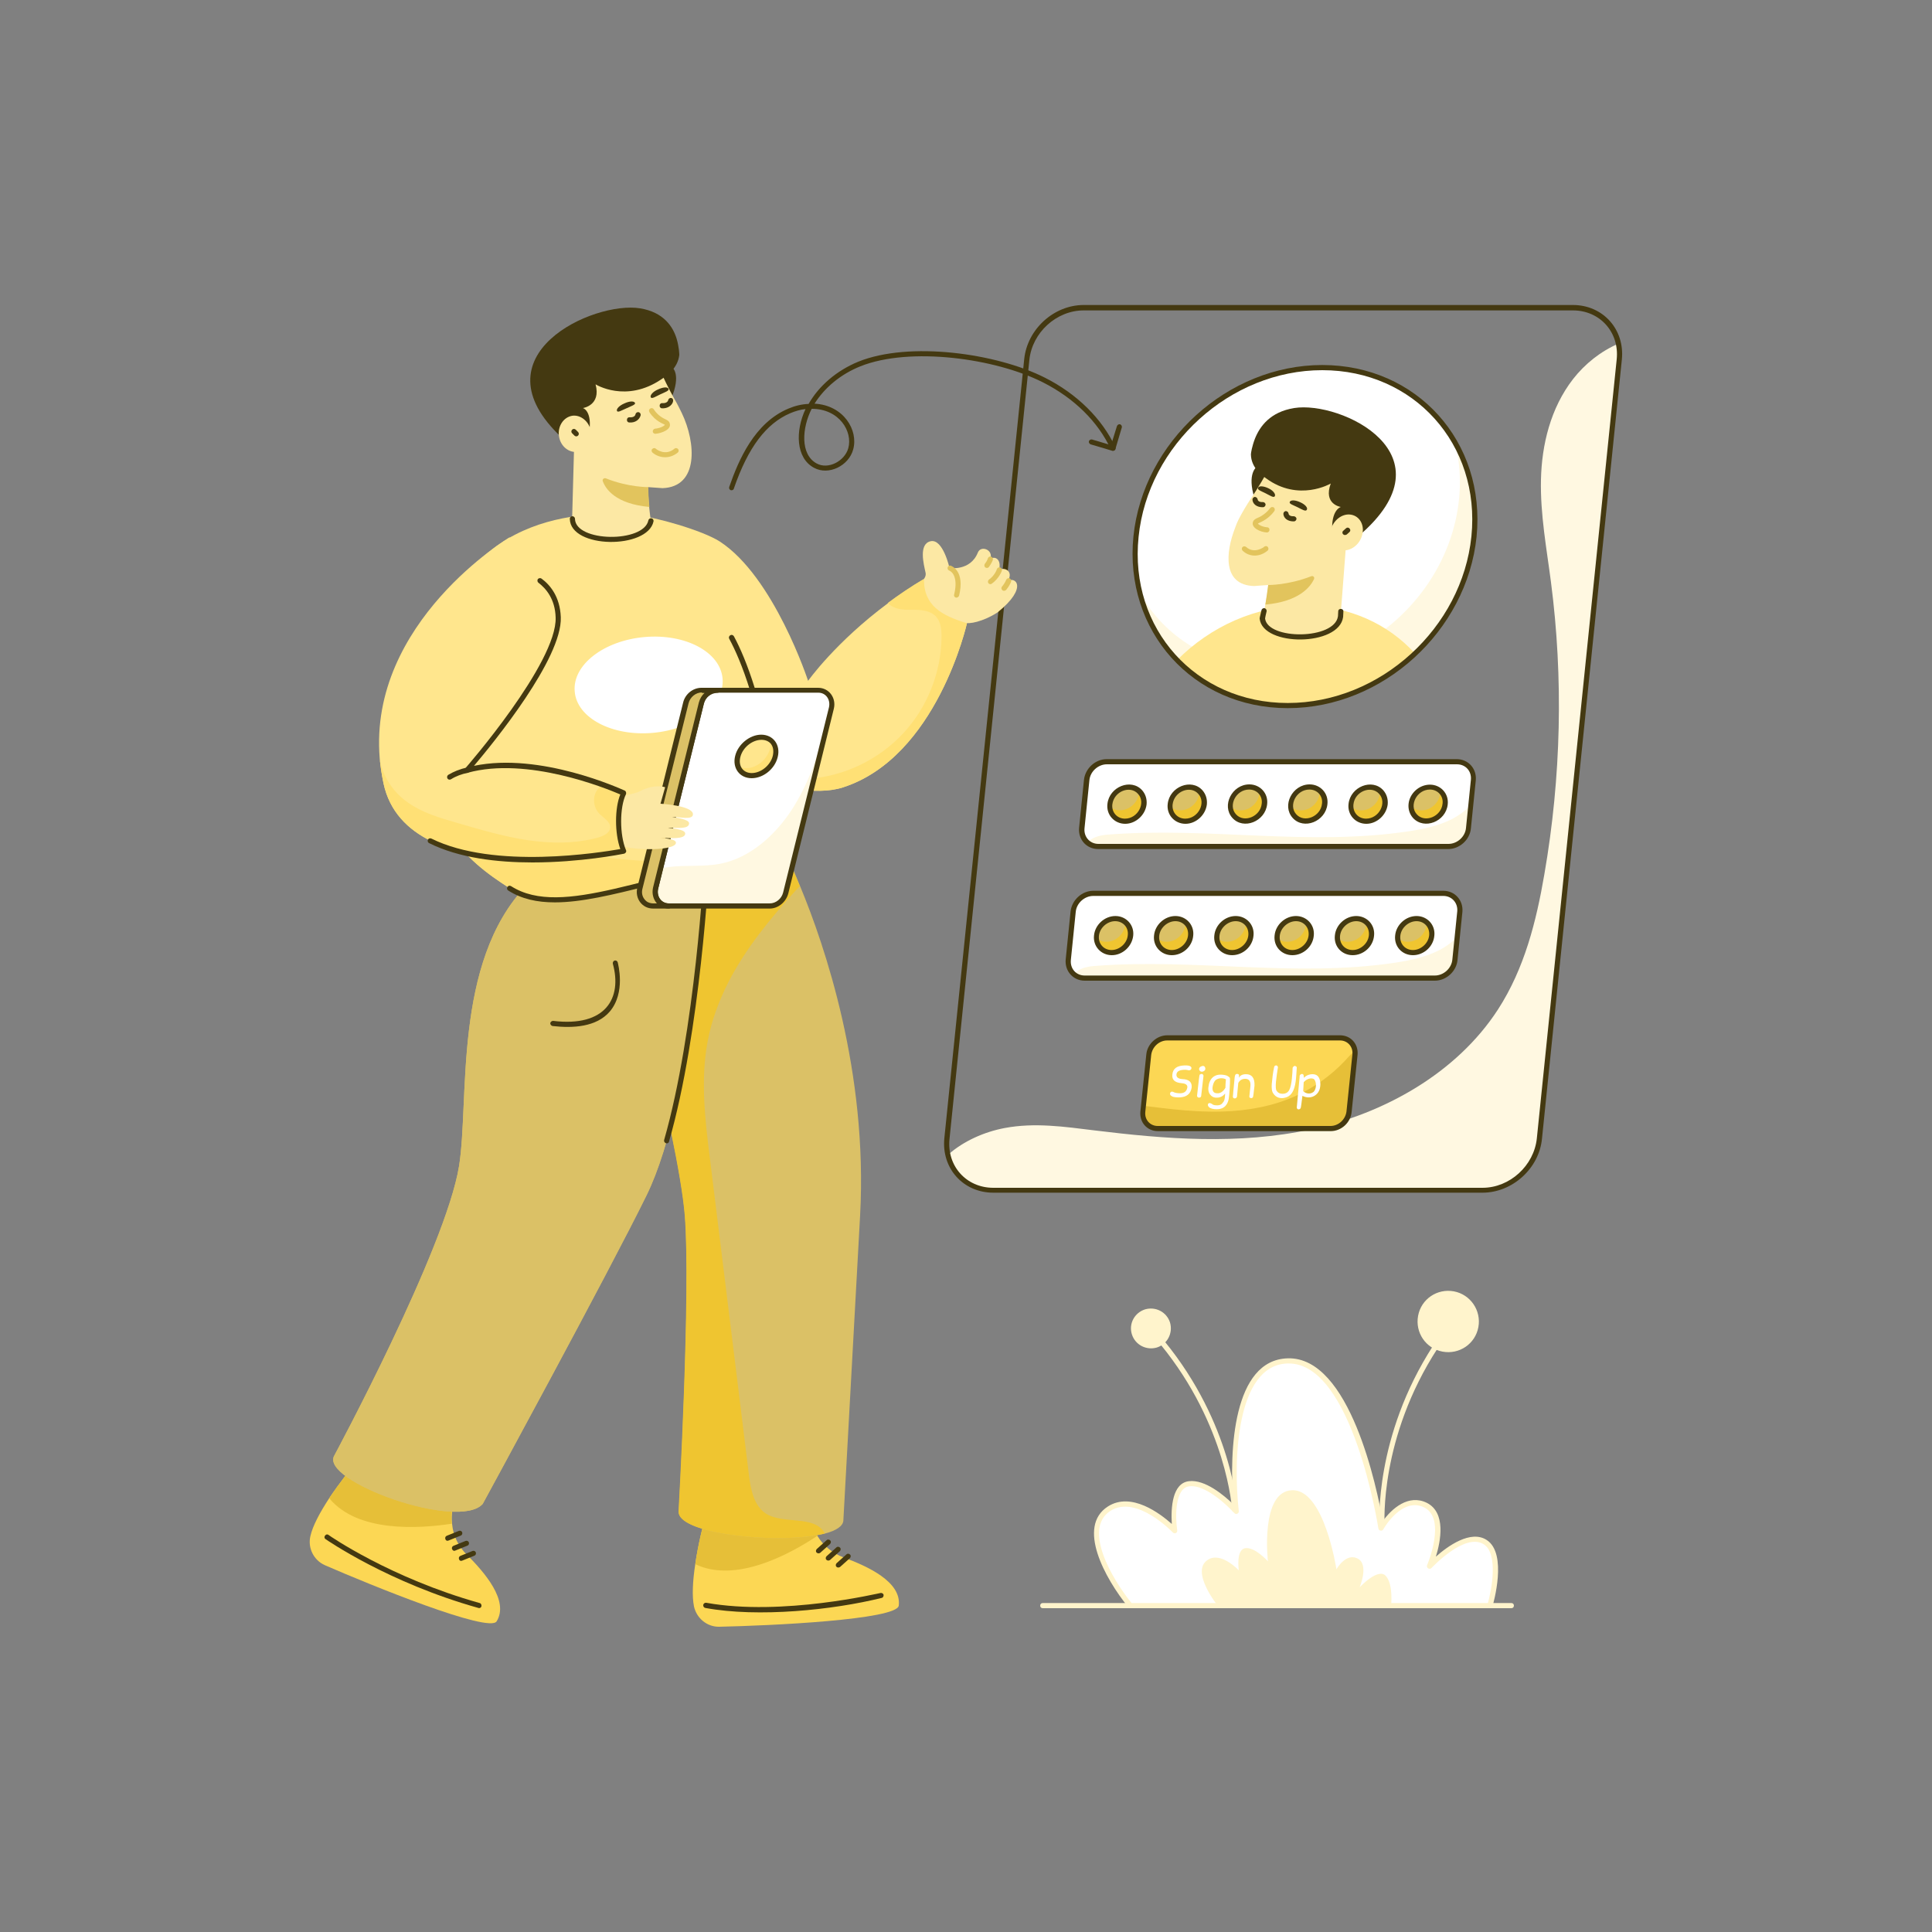 <svg xmlns="http://www.w3.org/2000/svg" xml:space="preserve" id="SignUp" x="0" y="0" enable-background="new 0 0 750 750" version="1.1" viewBox="0 0 750 750">
  <rect x="0" y="0" width="750" height="750" fill="#808080" stroke="none"/>
  <g id="Sign_Up" fill="#000000" class="color000000 svgShape">
    <path fill="#fff8e1" d="M597.7,442c-1.1,11.1-11,20.1-22.1,20.1H385.6c-8.9,0-15.8-5.8-17.6-13.8c6.1-5.4,14.1-8.9,22-10.4       c11.7-2.2,23.3-0.5,34.7,0.9c27.7,3.4,56.1,5.7,84.3-0.4c28.2-6.1,56.4-21.7,72.5-46.5c10.3-15.9,14.9-34.3,18-52.4       c6.6-38,7.4-76.4,2.6-113.4c-1.7-13.2-4.2-26.4-3.9-39.9c0.3-13.5,3.7-27.8,12.5-39.1c4.6-5.9,10.8-10.8,17.6-13.7       C629.6,139.1,630.1,121.9,597.7,442z" class="colore1e5ff svgShape"></path>
    <path fill="#fcd754" d="M523.7,431.6c-0.4,3.6-3.6,6.5-7.2,6.5h-67.1c-3.6,0-6.2-2.9-5.8-6.5l2.3-22.2c0.4-3.6,3.6-6.5,7.2-6.5       h67.1c3.1,0,5.4,2.1,5.8,5C526.2,409.2,526.1,408.1,523.7,431.6z" class="colorfc6054 svgShape"></path>
    <path fill="#e6bf38" d="M523.7,431.6c-0.4,3.6-3.6,6.5-7.2,6.5h-67.1c-3.6,0-6.2-2.9-5.8-6.5l0.2-2.3c3.6,0.2,17.1,2.6,30.8,2.2       c9.7-0.3,19.6-2,28.7-6.2c6.9-3.2,13.3-7.7,18.6-13.3c1.3-1.4,2.6-2.9,4.1-4.2C526.2,409.2,526.1,408.1,523.7,431.6z" class="colore64b38 svgShape"></path>
    <ellipse cx="506.6" cy="208.3" fill="#ffffff" rx="69" ry="62.3" transform="rotate(-43.581 506.553 208.296)" class="colorffffff svgShape"></ellipse>
    <path fill="#fff8e1" d="M549.3,253.7c-27.4,25.8-68.5,27.1-92.3,2.5c-6.8-7.1-11.8-15.9-14.4-25.8c19.7,34.7,68.8,39,100.9,8.9       c20.1-19,27-45.5,21.3-67.6C578.7,196.2,573.9,230.5,549.3,253.7z" class="colore1e5ff svgShape"></path>
    <path fill="#443911" d="M575.5,463H385.6c-11.7,0-20.2-9.5-19-21.2l31-302.4c1.2-11.6,11.5-21,23.1-21h189.9       c11.7,0,20.2,9.5,19,21.2l-1-0.1l1,0.1l-31,302.4C597.5,453.6,587.1,463,575.5,463z M420.7,120.5c-10.6,0-20,8.6-21.1,19.2       l-31,302.4c-1.1,10.5,6.5,19,17,19h189.9c10.6,0,20-8.6,21.1-19.2l31-302.4c1.1-10.5-6.5-19-17-19H420.7z" class="color112544 svgShape"></path>
    <path fill="#ffe68d" d="M549.3,253.7c-27.4,25.8-68.5,27.1-92.3,2.5c12.9-13,30.6-21.1,49.4-21.1       C523.8,235.2,539,242.3,549.3,253.7z" class="color8d95ff svgShape"></path>
    <path fill="#443911" d="M487.8,181.3c0,0-3.8,2.5-0.8,12.1l8-11.5L487.8,181.3z" class="color112544 svgShape"></path>
    <path fill="#fce8a4" d="M486.8,227.5c0.4,0,5-0.4,5.6-0.4c-0.9,7.7-2.4,12.6-2.3,13c1,9.7,29,9.6,30.3-0.8l2.5-32.6l8.5-18.1        l-35.6-12.8c0,0-4.2,8.8-10.3,17.9c-1.4,2.1-3.4,5.4-4.7,8c0,0,0,0,0,0c-0.5,1-1,2.2-1.4,3.4        C475.8,214.4,474.5,227.1,486.8,227.5z" class="colorfcbba4 svgShape"></path>
    <path fill="#443911" d="M489 240.2c0-.4.1-.8.7-3.3.1-.5.6-.9 1.2-.8.5.1.9.7.8 1.2-.3 1.3-.6 2.5-.6 2.8 1 8.4 27.1 8.3 28.3-.9l.1-1.9c0-.6.5-1 1.1-.9.6 0 1 .5.9 1.1l-.1 2C519.9 251 490.2 251.1 489 240.2zM485.6 176.4c.1 5.1 4.1 8 5.9 9.3 12.7 9.3 25.1 2 25.1 2-3 8.1 3.9 9.1 3.9 9.1-2.8 1.1-4.6 6.5-2.3 14.6l8-1.3c.5-.7.7-1.6 1.3-2.1l0 0c37-31.6-7-52.5-25.1-49.6-9.3 1.5-13.3 7.1-15.2 11.8C486 173.3 485.6 175.9 485.6 176.4zM494.9 192.6c-.4.8-1.8-.2-3.6-1.1-1.8-.9-3.4-1.4-2.9-2.2.4-.8 2.3-.6 4.1.3C494.2 190.4 495.3 191.8 494.9 192.6z" class="color112544 svgShape"></path>
    <path fill="#443911" d="M507.3,197.9c-0.4,0.8-1.8-0.1-3.6-1c-1.8-0.9-3.4-1.3-3-2.1c0.4-0.8,2.2-0.7,4.1,0.2        C506.6,195.8,507.8,197.1,507.3,197.9z" class="color112544 svgShape"></path>
    <path fill="#e2c45d" d="M491.8,206.7C491.8,206.7,491.8,206.7,491.8,206.7c-2.5-0.1-6.2-1.8-5.4-4.1c0.3-0.9,1.2-1.3,1.9-1.6        c1.9-0.8,3.6-2.2,4.8-3.8c0.3-0.4,1-0.5,1.4-0.2c0.4,0.3,0.5,1,0.2,1.4c-2.8,3.8-6.2,4.5-6.4,4.9c0,0,0.2,0.2,0.5,0.4        c0.9,0.6,2,0.9,3.1,1c0.6,0,1,0.5,0.9,1.1C492.8,206.2,492.4,206.7,491.8,206.7z" class="colore2805d svgShape"></path>
    <path fill="#fce8a4" d="M516.6,205.7c-1,3.8,0.9,7.3,4.3,7.9c3.4,0.5,6.9-2.1,7.9-5.9c1-3.8-0.9-7.3-4.3-7.9        S517.6,201.9,516.6,205.7z" class="colorfcbba4 svgShape"></path>
    <path fill="#443911" d="M486.2 194c0-.6.4-1 .9-1.1.5 0 1 .4 1.1.9 0 .3.3 1.2 2 1.1.6 0 1 .4 1.1.9 0 .6-.4 1-.9 1.1C487.7 197 486.3 195.5 486.2 194zM498.2 199.5c0-.6.4-1 .9-1.1.6 0 1 .4 1.1.9 0 .3.3 1.2 2 1.1.5 0 1 .4 1.1.9 0 .6-.4 1-.9 1.1C499.7 202.5 498.3 201 498.2 199.5z" class="color112544 svgShape"></path>
    <path fill="#e2c45d" d="M482.4,213.8c-0.4-0.4-0.4-1-0.1-1.4c0.4-0.4,1-0.4,1.4-0.1c3.2,2.9,7,0.1,7.1-0.1        c0.4-0.3,1.1-0.3,1.4,0.2c0.3,0.4,0.3,1.1-0.2,1.4C489.3,216.1,485.3,216.5,482.4,213.8z" class="colore2805d svgShape"></path>
    <path fill="#443911" d="M522.1,207.7c-0.3,0-0.5-0.1-0.7-0.3c-0.4-0.4-0.4-1,0.1-1.4l1-0.9c0.4-0.4,1-0.4,1.4,0.1        c0.4,0.4,0.4,1-0.1,1.4l-1,0.9C522.6,207.6,522.3,207.7,522.1,207.7z" class="color112544 svgShape"></path>
    <path fill="#e2c45d" d="M492.3,227.1c0,0,7.8,0.1,16.7-3.4c0.8-0.3,1.4,0.4,1.1,1.1c-1.4,3-5.7,8.7-18.9,9.9        C491.6,232.2,492,229.6,492.3,227.1z" class="colore2805d svgShape"></path>
    <g fill="#000000" class="color000000 svgShape">
      <path fill="#443911" d="M499.9,274.9c-36.8,0-63.6-29.9-59.9-66.7c3.8-36.7,36.6-66.5,73.3-66.5c36.7,0,63.6,29.7,59.9,66.7l0,0       C569.4,244.9,536.9,274.9,499.9,274.9z M513.3,143.7c-35.7,0-67.7,29-71.3,64.7c-3.7,35.7,22.3,64.5,57.9,64.5       c36,0,67.7-29.2,71.3-64.7l0,0C574.8,172.5,548.9,143.7,513.3,143.7z" class="color112544 svgShape"></path>
    </g>
    <g fill="#000000" class="color000000 svgShape">
      <path fill="#ffffff" d="M572,302.8l-1.9,18.7c-0.4,3.9-3.9,7.1-7.8,7.1H426.3c-3.9,0-6.8-3.1-6.4-7.1l1.9-18.7        c0.4-3.9,3.9-7.1,7.8-7.1h135.9C569.5,295.7,572.4,298.9,572,302.8z" class="colorffffff svgShape"></path>
      <path fill="#fff8e1" d="M571,312.6l-0.9,8.9c-0.4,3.9-3.9,7.1-7.8,7.1H426.3c-1.6,0-3-0.5-4.1-1.4c1.5-2.2,5-3,7.8-3.2        c39.2-3.1,77.8,4.6,116.9-1.3c5.7-0.9,11.6-2.1,16.9-4.8C566.4,316.5,568.9,314.7,571,312.6z" class="colore1e5ff svgShape"></path>
      <path fill="#dbc166" d="M444.1 312.2c-.4 3.6-3.6 6.6-7.3 6.6-3.6 0-6.3-3-5.9-6.6.4-3.7 3.6-6.6 7.3-6.6C441.8 305.5 444.4 308.5 444.1 312.2zM467.5 312.2c-.4 3.6-3.6 6.6-7.3 6.6-3.6 0-6.3-3-5.9-6.6.4-3.7 3.6-6.6 7.3-6.6C465.2 305.5 467.8 308.5 467.5 312.2zM490.9 312.2c-.4 3.6-3.6 6.6-7.3 6.6-3.6 0-6.3-3-5.9-6.6.4-3.7 3.6-6.6 7.3-6.6C488.6 305.5 491.2 308.5 490.9 312.2zM514.2 312.2c-.4 3.6-3.6 6.6-7.3 6.6-3.6 0-6.3-3-5.9-6.6.4-3.7 3.6-6.6 7.3-6.6C512 305.5 514.6 308.5 514.2 312.2zM537.6 312.2c-.4 3.6-3.6 6.6-7.3 6.6-3.6 0-6.3-3-5.9-6.6.4-3.7 3.6-6.6 7.3-6.6C535.4 305.5 538 308.5 537.6 312.2zM561 312.2c-.4 3.6-3.6 6.6-7.3 6.6-3.6 0-6.3-3-5.9-6.6.4-3.7 3.6-6.6 7.3-6.6C558.8 305.5 561.4 308.5 561 312.2z" class="colorffc25e svgShape"></path>
      <g fill="#000000" class="color000000 svgShape">
        <path fill="#efc530" d="M436.8 318.8c-3.3 0-5.9-2.5-6-5.7 4.3 3.8 11.6-.3 11.3-6C446.5 310.9 443 318.8 436.8 318.8zM460.2 318.8c-3.4 0-5.9-2.5-6-5.7 4.3 3.8 11.6-.2 11.3-6C469.9 310.9 466.4 318.8 460.2 318.8zM483.6 318.8c-3.4 0-5.9-2.5-6-5.7 1 .9 2.4 1.5 4 1.5 4.2 0 7.5-3.8 7.3-7.5C493.3 310.9 489.8 318.8 483.6 318.8zM514.3 312.2c-.4 3.7-3.6 6.6-7.3 6.6-3.4 0-5.9-2.5-6-5.7 1 .9 2.4 1.5 4 1.5 4.2 0 7.5-3.8 7.3-7.5C513.7 308.2 514.5 310.1 514.3 312.2zM530.4 318.8c-3.4 0-5.9-2.5-6-5.7 1 .9 2.4 1.5 4 1.5 4.2 0 7.5-3.8 7.3-7.5C540.1 310.9 536.6 318.8 530.4 318.8zM553.8 318.8c-3.4 0-5.9-2.5-6-5.7 1 .9 2.4 1.5 4 1.5 4.1 0 7.5-3.7 7.3-7.5C563.5 310.9 560 318.8 553.8 318.8z" class="colorefa130 svgShape"></path>
      </g>
      <g fill="#000000" class="color000000 svgShape">
        <path fill="#443911" d="M562.2,329.6H426.3c-4.5,0-7.8-3.7-7.4-8.2l1.9-18.7c0.5-4.4,4.4-8,8.8-8h135.9c4.5,0,7.8,3.7,7.4,8.2        l-1.9,18.7C570.6,326,566.6,329.6,562.2,329.6z M429.7,296.7c-3.4,0-6.5,2.8-6.8,6.2l-1.9,18.7c-0.3,3.3,2.1,6,5.4,6h135.9        c3.4,0,6.5-2.8,6.8-6.2l1.9-18.7l0,0c0.3-3.4-2.1-6-5.4-6H429.7z" class="color112544 svgShape"></path>
      </g>
      <g fill="#000000" class="color000000 svgShape">
        <path fill="#443911" d="M436.8 319.8c-4.2 0-7.4-3.5-6.9-7.7.7-6.7 9.2-10.1 13.5-5.3 1.3 1.5 1.9 3.4 1.7 5.5l0 0C444.6 316.4 440.9 319.8 436.8 319.8zM431.8 312.3c-.3 3.1 1.9 5.5 4.9 5.5 5.1 0 8.2-6.2 5.1-9.6C438.7 304.7 432.4 307.2 431.8 312.3zM444.1 312.2 444.1 312.2 444.1 312.2zM460.2 319.8c-4.2 0-7.4-3.5-6.9-7.7.7-6.7 9.2-10.1 13.5-5.3 1.3 1.5 1.9 3.4 1.7 5.5l0 0C468 316.4 464.3 319.8 460.2 319.8zM455.2 312.3c-.3 3.1 1.9 5.5 4.9 5.5 5.1 0 8.2-6.2 5.1-9.6C462.1 304.7 455.8 307.2 455.2 312.3zM467.5 312.2 467.5 312.2 467.5 312.2zM478.4 317.5c-4.3-4.8-.1-13 6.6-13 4.2 0 7.4 3.5 6.9 7.7l0 0C491.2 318.9 482.7 322.3 478.4 317.5zM484.9 306.5c-5.1 0-8.2 6.2-5.1 9.6 3.1 3.5 9.5.9 10-4.1C490.2 309 488 306.5 484.9 306.5zM490.9 312.2 490.9 312.2 490.9 312.2zM501.8 317.5c-4.3-4.8-.1-13 6.6-13 4.2 0 7.4 3.5 6.9 7.7l0 0C514.6 318.9 506.1 322.3 501.8 317.5zM508.3 306.5c-5.1 0-8.2 6.2-5.1 9.6 3.1 3.5 9.5.9 10-4.1C513.6 309 511.4 306.5 508.3 306.5zM514.2 312.2 514.2 312.2 514.2 312.2zM530.4 319.8c-4.2 0-7.4-3.5-6.9-7.7.7-6.7 9.2-10.1 13.5-5.3 1.3 1.5 1.9 3.4 1.7 5.5l0 0C538.2 316.4 534.5 319.8 530.4 319.8zM525.4 312.3c-.3 3.1 1.9 5.5 4.9 5.5 5.1 0 8.2-6.2 5.1-9.6C532.3 304.7 525.9 307.2 525.4 312.3zM537.6 312.2 537.6 312.2 537.6 312.2zM548.5 317.5c-1.3-1.5-1.9-3.4-1.7-5.4.4-4.1 4.1-7.5 8.3-7.5 4.2 0 7.4 3.5 6.9 7.7l0 0C561.3 318.9 552.9 322.3 548.5 317.5zM555.1 306.5c-5.1 0-8.2 6.2-5.1 9.6 3.1 3.5 9.5.9 10-4.1C560.4 309 558.1 306.5 555.1 306.5zM561 312.2 561 312.2 561 312.2z" class="color112544 svgShape"></path>
      </g>
    </g>
    <g fill="#000000" class="color000000 svgShape">
      <path fill="#ffffff" d="M566.7,353.9l-1.9,18.7c-0.4,3.9-3.9,7.1-7.8,7.1H421.1c-3.9,0-6.8-3.1-6.4-7.1l1.9-18.7        c0.4-3.9,3.9-7.1,7.8-7.1h135.9C564.3,346.8,567.1,350,566.7,353.9z" class="colorffffff svgShape"></path>
      <path fill="#fff8e1" d="M565.7,363.6l-0.9,8.9c-0.4,3.9-3.9,7.1-7.8,7.1H421.1c-1.6,0-3-0.5-4.1-1.4c1.5-2.2,5-3,7.8-3.2        c39.2-3.1,77.8,4.6,116.9-1.3c5.7-0.9,11.6-2.1,16.9-4.8C561.2,367.6,563.7,365.8,565.7,363.6z" class="colore1e5ff svgShape"></path>
      <path fill="#dbc166" d="M438.8 363.2c-.4 3.6-3.6 6.6-7.3 6.6-3.6 0-6.3-3-5.9-6.6.4-3.7 3.6-6.6 7.3-6.6C436.6 356.6 439.2 359.6 438.8 363.2zM462.2 363.2c-.4 3.6-3.6 6.6-7.3 6.6-3.6 0-6.3-3-5.9-6.6.4-3.7 3.6-6.6 7.3-6.6C460 356.6 462.6 359.6 462.2 363.2zM485.6 363.2c-.4 3.6-3.6 6.6-7.3 6.6-3.6 0-6.3-3-5.9-6.6.4-3.7 3.6-6.6 7.3-6.6C483.3 356.6 486 359.6 485.6 363.2zM509 363.2c-.4 3.6-3.6 6.6-7.3 6.6-3.6 0-6.3-3-5.9-6.6.4-3.7 3.6-6.6 7.3-6.6C506.7 356.6 509.4 359.6 509 363.2zM532.4 363.2c-.4 3.6-3.6 6.6-7.3 6.6-3.6 0-6.3-3-5.9-6.6.4-3.7 3.6-6.6 7.3-6.6C530.1 356.6 532.8 359.6 532.4 363.2zM555.8 363.2c-.4 3.6-3.6 6.6-7.3 6.6s-6.3-3-5.9-6.6c.4-3.7 3.6-6.6 7.3-6.6C553.5 356.6 556.2 359.6 555.8 363.2z" class="colorffc25e svgShape"></path>
      <g fill="#000000" class="color000000 svgShape">
        <path fill="#efc530" d="M438.8 363.2c-.4 3.7-3.6 6.6-7.3 6.6-3.3 0-5.9-2.5-6-5.7 1 .9 2.4 1.5 4 1.5 4.2 0 7.5-3.8 7.3-7.5C438.3 359.3 439 361.1 438.8 363.2zM462.2 363.2c-.4 3.7-3.6 6.6-7.3 6.6-3.4 0-5.9-2.5-6-5.7 1 .9 2.4 1.5 4 1.5 4.2 0 7.5-3.8 7.3-7.5C461.7 359.3 462.4 361.1 462.2 363.2zM485.6 363.2c-.4 3.7-3.6 6.6-7.3 6.6-3.4 0-5.9-2.5-6-5.7 1 .9 2.4 1.5 4 1.5 4.2 0 7.5-3.8 7.3-7.5C485.1 359.3 485.8 361.1 485.6 363.2zM509 363.2c-.4 3.7-3.6 6.6-7.3 6.6-3.4 0-5.9-2.5-6-5.7 1 .9 2.4 1.5 4 1.5 4.2 0 7.5-3.8 7.3-7.5C508.5 359.3 509.2 361.1 509 363.2zM532.4 363.2c-.4 3.7-3.6 6.6-7.3 6.6-3.4 0-5.9-2.5-6-5.7 1 .9 2.4 1.5 4 1.5 4.2 0 7.5-3.8 7.3-7.5C531.9 359.3 532.6 361.1 532.4 363.2zM555.8 363.2c-.4 3.7-3.6 6.6-7.3 6.6-3.4 0-5.9-2.5-6-5.7 1 .9 2.4 1.5 4 1.5 4.1 0 7.5-3.7 7.3-7.5C555.2 359.3 556 361.1 555.8 363.2z" class="colorefa130 svgShape"></path>
      </g>
      <g fill="#000000" class="color000000 svgShape">
        <path fill="#443911" d="M557,380.7H421.1c-4.5,0-7.8-3.7-7.4-8.2l1.9-18.7c0.5-4.4,4.4-8,8.8-8h135.9c4.5,0,7.8,3.7,7.4,8.2l0,0        l-1.9,18.7C565.4,377.1,561.4,380.7,557,380.7z M424.4,347.8c-3.4,0-6.5,2.8-6.8,6.2l-1.9,18.7c-0.3,3.3,2,6,5.4,6H557        c3.4,0,6.5-2.8,6.8-6.2l1.9-18.7c0.3-3.3-2.1-6-5.4-6H424.4z M566.7,353.9L566.7,353.9L566.7,353.9z" class="color112544 svgShape"></path>
      </g>
      <g fill="#000000" class="color000000 svgShape">
        <path fill="#443911" d="M431.6 370.8c-4.2 0-7.4-3.5-6.9-7.7.4-4.1 4.1-7.5 8.3-7.5 4.2 0 7.4 3.5 6.9 7.7l0 0C439.4 367.5 435.7 370.8 431.6 370.8zM432.9 357.6c-3.1 0-6 2.6-6.3 5.7-.3 3.1 1.9 5.5 4.9 5.5 3.1 0 6-2.6 6.3-5.7C438.2 360 435.9 357.6 432.9 357.6zM438.8 363.2 438.8 363.2 438.8 363.2zM454.9 370.8c-4.2 0-7.4-3.5-6.9-7.7.4-4.1 4.1-7.5 8.3-7.5 4.2 0 7.4 3.5 6.9 7.7C462.8 367.5 459.1 370.8 454.9 370.8zM456.3 357.6c-3.1 0-6 2.6-6.3 5.7-.3 3.1 1.9 5.5 4.9 5.5 3.1 0 6-2.6 6.3-5.7l0 0C461.5 360 459.3 357.6 456.3 357.6zM478.3 370.8c-4.2 0-7.4-3.5-6.9-7.7.4-4.1 4.1-7.5 8.3-7.5 4.2 0 7.4 3.5 6.9 7.7C486.2 367.5 482.5 370.8 478.3 370.8zM479.7 357.6c-3.1 0-6 2.6-6.3 5.7-.3 3.1 1.9 5.5 4.9 5.5 3.1 0 6-2.6 6.3-5.7l0 0C484.9 360 482.7 357.6 479.7 357.6zM501.7 370.8c-4.2 0-7.4-3.4-6.9-7.7.4-4.1 4.1-7.5 8.3-7.5 4.2 0 7.4 3.5 6.9 7.7C509.6 367.5 505.9 370.8 501.7 370.8zM503.1 357.6c-3.1 0-6 2.6-6.3 5.7-.3 3 1.8 5.5 4.9 5.5 3.1 0 6-2.6 6.3-5.7l0 0C508.3 360 506.1 357.6 503.1 357.6zM525.1 370.8c-4.2 0-7.4-3.4-6.9-7.7.4-4.1 4.1-7.5 8.3-7.5 4.2 0 7.4 3.5 6.9 7.7l0 0C533 367.5 529.3 370.8 525.1 370.8zM526.5 357.6c-3.1 0-6 2.6-6.3 5.7-.3 3 1.8 5.5 4.9 5.5 3.1 0 6-2.6 6.3-5.7l0 0C531.7 360 529.5 357.6 526.5 357.6zM532.4 363.2 532.4 363.2 532.4 363.2zM548.5 370.8c-4.2 0-7.4-3.4-6.9-7.7.4-4.1 4.1-7.5 8.3-7.5 4.2 0 7.4 3.5 6.9 7.7l0 0C556.4 367.5 552.7 370.8 548.5 370.8zM549.9 357.6c-3.1 0-6 2.6-6.3 5.7-.3 3 1.8 5.5 4.9 5.5 3.1 0 6-2.6 6.3-5.7l0 0C555.1 360 552.9 357.6 549.9 357.6zM555.8 363.2 555.8 363.2 555.8 363.2z" class="color112544 svgShape"></path>
      </g>
    </g>
    <g fill="#000000" class="color000000 svgShape">
      <path fill="#443911" d="M516.6,439.1h-67.1c-4.2,0-7.2-3.4-6.8-7.6l2.3-22.2c0.4-4.1,4.1-7.4,8.1-7.4h67.1c4.2,0,7.2,3.4,6.8,7.6       l0,0l-2.3,22.2C524.3,435.8,520.7,439.1,516.6,439.1z M453.1,403.9c-3.1,0-5.8,2.5-6.2,5.6l-2.3,22.2c-0.3,3,1.9,5.4,4.8,5.4       h67.1c3.1,0,5.8-2.5,6.2-5.6l2.3-22.2c0.3-3-1.9-5.4-4.8-5.4H453.1z M526,409.4L526,409.4L526,409.4z" class="color112544 svgShape"></path>
    </g>
    <g fill="#000000" class="color000000 svgShape">
      <path fill="#ffffff" d="M459.8 413.6c.1 0 1.5-.1 2.2.3.4.2.6.5.5.9l0 0c-.1.4-.4.7-1 .7-1-.3-1.9-.2-2-.2-1.8.1-2.7.7-2.8 1.8-.1 1.1.7 1.7 2.3 1.8 2.6.1 3.8 1.2 3.6 3.3-.4 2.5-2 3.7-4.7 3.8-.8 0-2.2 0-2.9-.4-.6-.3-.8-.6-.8-1 .1-.9.8-1 1.5-.6.4.2 1.2.4 2.4.4 1.6 0 2.5-.7 2.8-2.1 0-.1.5-1.6-2.1-1.8-2.7-.2-3.9-1.3-3.7-3.3C455.3 414.8 456.9 413.7 459.8 413.6zM467.2 417.6l-.9 7.8c0 .4-.3.7-.9.7-.5-.1-.7-.3-.7-.8.6-5.4.9-8.1 1-8.1C466.2 416.8 467 416.7 467.2 417.6zM467.9 414.7c0 .1.2.9-1 1.3-1.1.2-1.3-.6-1.4-.8 0-.1-.2-.9 1-1.3C466.7 413.8 467.7 413.5 467.9 414.7zM477.2 424.7c-.1.6 0 2.8-1.3 4.4-.8 1-2 1.5-3.6 1.5-1.4 0-2.4-.3-3-.8-.2-.3-.5-.7-.4-1 .3-1.3 1.8-.1 2.1.1.3.1.8.2 1.5.2 1.1 0 1.8-.4 2.3-1.2.4-.4.6-1.1.7-2l.1-1.3h-.1c-.8 1-1.9 1.5-3 1.5-.2 0-2.2.3-3.2-2-.2-.6-.3-1.3-.2-2 .3-3.3 2.2-5.2 5.4-4.9 1.1.1 1.8.3 2.2.6s.7.5.7.6C477.6 418.5 477.4 422.7 477.2 424.7zM470.7 422.1c-.1 1.4.4 2.3 1.8 2.3.1 0 1.8.3 3.2-2.1 0-1.1.1-2.2.2-3.3-.8-.5-2.6-.7-3.9.2C471.3 419.8 470.9 420.8 470.7 422.1zM480.2 416.9c.5 0 .8.2.8.6l-.1.9c.5-.9 1.4-1.4 2.8-1.4h0c2.3 0 3.4 1.5 3.3 4.4-.3 2.8-.5 4.3-.6 4.5-.2.3-.4.4-.7.4h0c-.5-.1-.8-.3-.7-.7l.4-3.9c.2-1.9-.5-2.9-2-2.9-1.2 0-2.1.5-2.7 1.6l-.5 5.3c-.1.4-.4.7-.9.7-.4 0-.6-.2-.7-.6 0-.1.2-2.7.7-7.6C479.4 417.2 479.7 416.9 480.2 416.9zM495.4 413.6c.3 0 .6.2.7.7-.5 3.3-1.4 8.4-.4 9.3.5.7 1.2 1 2.2 1 1.2 0 2.1-.5 2.6-1.5 1-1.8 1.2-6.5 1.3-8.5 0-.3.3-.6.7-.8l.2 0c.5.1.8.4.7.8-.1 2.3-.3 3.9-.3 4.2-.3 3.1-1.1 6.6-4.2 7.3-1.6.5-3.5.1-4.6-1.6-.6-.8-.7-2.1-.6-3.7.2-2.1.4-4.1.9-6.5C494.7 413.8 495 413.6 495.4 413.6zM505.4 416.9c.5 0 .7.3.7.9l0 0c0 .4.1.6.1.6.8-.9 2.1-1.4 3.3-1.4 1.6 0 2.5.8 2.9 2.4.3 1.3.1 2.3.1 2.4-.4 3.5-3.8 5.2-6.9 3.6-.3 2.4-.6 4.8-.7 4.8-.4.6-1.3.7-1.5-.2 1.6-16.8 1-11 1.1-12.2 0-.4.3-.7.6-.8L505.4 416.9zM505.9 423.6c.7.6 1.4.9 2.2.9.7 0 1.3-.2 1.9-.7 1-1.1 1.2-3.4.2-4.8-.7-.6-2.6-.6-4.1 1.1L505.9 423.6z" class="colorffffff svgShape"></path>
    </g>
    <g fill="#000000" class="color000000 svgShape">
      <path fill="#fcd754" d="M274.6,585.7c-1.9,6.9-3.7,14.6-4.7,21.5c-1,6.5-1.3,12.4-0.5,16.4c1,4.6,5.1,8,9.8,7.9        c19.5-0.4,69-2.7,69.7-8.2c1.1-9.3-12.2-15.3-21.4-18.7c-4.3-1.6-7.9-4.6-10.2-8.4c-1.3-2.1-2.2-4.5-2.6-7L274.6,585.7z" class="colorfc6054 svgShape"></path>
      <path fill="#e6bf38" d="M274.6,585.7c-1.9,6.9-3.7,14.6-4.7,21.5c15.5,7.5,36.3-3.6,47.4-11c-1.3-2.1-2.2-4.5-2.6-7L274.6,585.7z        " class="colore64b38 svgShape"></path>
      <path fill="#443911" d="M273.8 624.2c-.5-.1-.9-.6-.8-1.2.1-.5.6-.9 1.2-.8 29.5 5.3 67.3-3.8 67.6-3.8.5-.1 1.1.2 1.2.7.1.5-.2 1.1-.7 1.2C323.4 625 294.3 628 273.8 624.2zM320.8 605.5c-.4-.4-.3-1 .1-1.4l3.8-3.4c.4-.4 1-.3 1.4.1s.3 1-.1 1.4l-3.8 3.4C321.8 605.9 321.2 605.9 320.8 605.5zM324.7 608.2c-.4-.4-.3-1 .1-1.4l3.8-3.4c.4-.4 1-.3 1.4.1.4.4.3 1-.1 1.4l-3.8 3.4C325.7 608.6 325 608.6 324.7 608.2z" class="color112544 svgShape"></path>
      <path fill="#fcd754" d="M141.1,564.1c-4.6,5.5-9.4,11.7-13.3,17.5c-3.6,5.5-6.4,10.7-7.3,14.7c-1.1,4.6,1.3,9.4,5.6,11.3       c17.9,7.8,63.8,26.5,66.7,21.8c4.9-8-4.7-19-11.6-25.9c-3.3-3.2-5.3-7.5-5.7-11.9c-0.3-2.5-0.1-5,0.6-7.4L141.1,564.1z" class="colorfc6054 svgShape"></path>
      <path fill="#e6bf38" d="M141.1,564.1c-4.6,5.5-9.4,11.7-13.3,17.5c10.9,13.3,34.5,11.9,47.6,9.9c-0.3-2.5-0.1-5,0.6-7.4       L141.1,564.1z" class="colore64b38 svgShape"></path>
      <path fill="#dbc166" d="M333.9,471.7c-1.7,30.9-6.5,118.4-6.5,118.4c0,2.3-2.8,4.1-7.1,5.2c-2,0.5-4.3,0.9-6.8,1.2       c-18.8,2.2-50-1.8-50-9.6c0,0,4.8-85.7,2.4-115.2c-2.5-30.9-27.2-122.7-27.2-122.7l65.5-19.2c0,0,2.7,5.1,6.4,14.2       C320.2,367.1,336.9,416.1,333.9,471.7z" class="colorffc25e svgShape"></path>
      <path fill="#efc530" d="M320.2,595.3c-2,0.5-4.3,0.9-6.8,1.2c-18.8,2.2-50-1.8-50-9.6c0,0,4.8-85.7,2.4-115.2       c-2.5-30.9-27.2-122.7-27.2-122.7l65.5-19.2c0,0,2.7,5.1,6.4,14.2c-0.7,0.7-1.3,1.3-1.8,1.9c-9.8,10.8-19.2,22.3-25.9,35.3       c-3.7,7.3-6.6,15-8.1,23.1c-2.8,15-1,30.4,0.9,45.5c2.9,23.5,5.8,47,8.7,70.5c2.1,17.3,4.3,34.6,6.4,52       c0.7,5.6,1.8,12,6.5,15.2C304.2,592,316.3,587.9,320.2,595.3z" class="colorefa130 svgShape"></path>
      <path fill="#dbc166" d="M274.4,335.9c0,0-4.4,89.3-23.4,128.1c-14.5,29.6-63.6,119.8-63.6,119.8c-9.2,10.6-63.6-8.9-57.6-18.8       c0,0,43.2-80.3,48.4-112.3c4.1-25.5-2.5-78.9,26-108.8L274.4,335.9z" class="colorffc25e svgShape"></path>
      <path fill="#dbc166" d="M274.4,335.9c0,0-4.4,89.3-23.4,128.1c-14.5,29.6-63.6,119.8-63.6,119.8c-9.2,10.6-63.6-8.9-57.6-18.8       c0,0,43.2-80.3,48.4-112.3c4.1-25.5-2.5-78.9,26-108.8L274.4,335.9z" class="colorffc25e svgShape"></path>
      <path fill="#443911" d="M258.5 443.8c-.5-.2-.8-.7-.7-1.2 12.2-42.6 15.5-106.1 15.5-106.7.1-1.3 2.1-1.2 2 .1 0 .6-3.3 64.4-15.6 107.2C259.6 443.7 259 444 258.5 443.8zM172.9 597.5c-.2-.5 0-1.1.5-1.3l4.7-1.9c.5-.2 1.1 0 1.3.5s0 1.1-.5 1.3l-4.7 1.9C173.7 598.3 173.1 598.1 172.9 597.5zM175.5 601.4c-.2-.5 0-1.1.5-1.3l4.7-1.9c.5-.2 1.1 0 1.3.5.2.5 0 1.1-.5 1.3l-4.7 1.9C176.3 602.2 175.8 602 175.5 601.4zM178.2 605.3c-.2-.5 0-1.1.5-1.3l4.7-1.9c.5-.2 1.1 0 1.3.5.2.5 0 1.1-.5 1.3l-4.7 1.9C179 606.1 178.4 605.9 178.2 605.3z" class="color112544 svgShape"></path>
      <g fill="#000000" class="color000000 svgShape">
        <path fill="#443911" d="M185.7,624.2c-35-9.8-59-26.5-59.3-26.7c-0.5-0.3-0.6-0.9-0.2-1.4s0.9-0.6,1.4-0.2       c0.2,0.2,24,16.7,58.6,26.4c0.5,0.1,0.8,0.7,0.7,1.2C186.8,624.1,186.2,624.4,185.7,624.2z" class="color112544 svgShape"></path>
      </g>
      <g fill="#000000" class="color000000 svgShape">
        <path fill="#443911" d="M317,602.7c-0.4-0.4-0.3-1,0.1-1.4l3.8-3.4c0.4-0.4,1-0.3,1.4,0.1c0.4,0.4,0.3,1-0.1,1.4l-3.8,3.4       C318,603.1,317.4,603.1,317,602.7z" class="color112544 svgShape"></path>
      </g>
      <g fill="#000000" class="color000000 svgShape">
        <path fill="#443911" d="M214.5,398.3c-0.5-0.1-0.9-0.6-0.9-1.1c0.1-0.5,0.6-0.9,1.1-0.9c20.4,2.5,26.9-8.8,23.2-22.2       c-0.1-0.5,0.2-1.1,0.7-1.2c0.5-0.2,1.1,0.2,1.2,0.7c0.1,0.5,3.2,11.7-3.1,19.1C231.5,398.7,222.5,399.2,214.5,398.3z" class="color112544 svgShape"></path>
      </g>
      <g fill="#000000" class="color000000 svgShape">
        <path fill="#ffe68d" d="M375.4,241.8c0,0-11.6,52.2-48.3,63.9c-5.4,1.7-11.8,1.5-17.6,0.6c-3.3-0.5-6.5-1.1-9.1-1.6        c0.1,1.6,2.8,6.1,6,11c4.5,6.9,0.2,16.1-7.9,17.2c-45.8,6-80.2,24.9-100.6,11.9c-17-10.9-36.3-26-33-71.9        c0.2-3.1,0.5-6.3,1-9.6c8-62.1,56-65.4,80.4-63.4c7.9,0.7,26.4,6,33.1,10.3c21.1,13.7,34.3,54.1,34.3,54.1s10.6-15,31.1-30.2        c4.3-3.2,9-6.4,14.1-9.4C358.9,234.1,368.1,239.3,375.4,241.8z" class="color8d95ff svgShape"></path>
        <path fill="#ffe075" d="M285.1 335.1c-39.4 7.4-68.9 21.4-87.3 9.7-17-10.9-36.3-26-33-71.9 1.1.5 2.2 1.1 3.1 1.9 7.7 5.9 9.6 16.5 13.8 25.3 9.2 18.7 30.3 28.9 50.8 32.3C249.9 335.2 267.6 334.3 285.1 335.1zM375.4 241.8c0 0-11.6 52.2-48.3 63.9-5.4 1.7-11.7 1.5-17.6.7-.2-1 0-2 .6-2.7 1-1.2 2.7-1.3 4.2-1.4 13.7-1.1 26.9-7.5 36.3-17.6 9.4-10.1 14.8-23.7 14.9-37.5 0-2.8-.3-5.8-2.1-7.8-1.6-1.8-4.1-2.4-6.5-2.6-2.4-.2-4.8.1-7.2-.3-2-.3-3.8-1.1-5.1-2.4 4.3-3.2 9-6.4 14.1-9.4C358.9 234 368.1 239.3 375.4 241.8z" class="color757bff svgShape"></path>
        <path fill="#443911" d="M215.4 350.3c-6.9 0-12.9-1.3-18.1-4.6-.5-.3-.6-.9-.3-1.4.3-.5.9-.6 1.4-.3 19.9 12.7 54.1-6 99.9-12 2.6-.3 5-1.7 6.6-3.7.3-.4 1-.5 1.4-.2.4.3.5 1 .2 1.4-2 2.5-4.8 4.1-7.9 4.5C264.1 338.5 236 350.3 215.4 350.3zM300.2 304.7c-.5 0-.9-.4-1-.8-4.8-30.3-11.4-47.2-16.1-55.9-.3-.5-.1-1.1.4-1.4.5-.3 1.1-.1 1.4.4 4.8 8.9 11.4 26 16.3 56.6.1.5-.3 1.1-.8 1.1C300.3 304.7 300.3 304.7 300.2 304.7zM261 142.7c0 0 3.6 2.5-.5 12.2l-6.9-11.6L261 142.7z" class="color112544 svgShape"></path>
        <path fill="#fce8a4" d="M257.2,189.5c-0.4,0-5.1-0.4-5.6-0.4c0.1,7.8,1.1,12.7,1,13.1c-2,9.8-30.3,9.7-30.5-0.8l0.9-32.9        l-6.7-18.3l37.3-12.9c0,0,3.3,8.9,8.5,18.1c0.8,1.3,1.8,3.4,2.6,5C270.2,171.9,271.3,189,257.2,189.5z" class="colorfcbba4 svgShape"></path>
        <path fill="#443911" d="M221.2 201.4c0-.6.4-1 1-1 0 0 0 0 0 0 .5 0 1 .4 1 1 .2 9.1 26.7 9.4 28.5.6.1-.5.6-.9 1.2-.8.5.1.9.6.8 1.2C251.4 213.3 221.4 213.1 221.2 201.4zM263.7 137.8c-.6 5.2-4.9 8.1-6.9 9.4-13.8 9.4-25.6 2-25.6 2 2.2 8.2-4.9 9.2-4.9 9.2 2.7 1.1 4 6.6.8 14.8l-8-1.3c-.4-.7-.5-1.6-1.1-2.1l0 0c-34.1-31.9 12.5-53.1 30.5-50.1 9.2 1.5 12.8 7.2 14.2 11.9C263.6 134.7 263.7 137.3 263.7 137.8zM252.6 154.2c.4.8 1.8-.2 3.7-1.1 1.9-.9 3.6-1.4 3.2-2.2-.4-.8-2.2-.6-4.1.3C253.5 152 252.3 153.4 252.6 154.2z" class="color112544 svgShape"></path>
        <path fill="#443911" d="M239.5,159.5c0.3,0.8,1.8-0.2,3.7-1c1.9-0.9,3.6-1.4,3.3-2.1c-0.4-0.8-2.2-0.7-4.1,0.2        C240.5,157.4,239.2,158.7,239.5,159.5z" class="color112544 svgShape"></path>
        <path fill="#e2c45d" d="M254.4,168.4c-0.5,0-1-0.4-1-0.9c0-0.6,0.4-1,0.9-1.1c1.6-0.1,3.5-0.9,3.8-1.5c-0.5-0.4-3.6-1.2-6-4.9        c-0.3-0.5-0.2-1.1,0.3-1.4c0.5-0.3,1.1-0.2,1.4,0.3c1,1.6,2.6,3,4.4,3.8c0.6,0.3,1.6,0.7,1.8,1.7        C260.7,166.7,256.9,168.2,254.4,168.4C254.4,168.4,254.4,168.4,254.4,168.4z M258.2,164.9L258.2,164.9L258.2,164.9z" class="colore2805d svgShape"></path>
        <path fill="#fce8a4" d="M229.4,167.4c0.6,3.8-1.7,7.4-5.1,8c-3.4,0.5-6.7-2.1-7.3-6s1.7-7.4,5.1-8        C225.4,160.9,228.7,163.6,229.4,167.4z" class="colorfcbba4 svgShape"></path>
        <path fill="#443911" d="M257 158.5c-.6 0-1-.5-.9-1.1 0-.6.5-1 1.1-.9 1.8.1 2.2-1 2.2-1.2.1-.5.6-.9 1.2-.8C262.3 154.9 260.9 158.7 257 158.5zM244.3 164c-.6 0-1-.5-.9-1.1 0-.6.5-1 1.1-.9 2 .1 2.2-1.1 2.2-1.2.1-.5.6-.9 1.2-.8.5.1.9.6.8 1.2C248.3 162.8 246.7 164.2 244.3 164z" class="color112544 svgShape"></path>
        <path fill="#e2c45d" d="M253.3,175.7c-0.4-0.4-0.5-1-0.1-1.4c0.4-0.4,1-0.5,1.4-0.1l0,0c0.1,0.1,3.6,3,7.2,0        c0.4-0.4,1.1-0.3,1.4,0.1c0.4,0.4,0.3,1.1-0.1,1.4C259.9,178.3,255.9,177.9,253.3,175.7z" class="colore2805d svgShape"></path>
        <path fill="#443911" d="M223,169.1l-0.9-0.9c-0.4-0.4-0.4-1,0-1.4c0.4-0.4,1-0.4,1.4,0l0.9,0.9c0.4,0.4,0.4,1,0,1.4        C224,169.5,223.4,169.5,223,169.1z" class="color112544 svgShape"></path>
        <path fill="#e2c45d" d="M251.7,189.1c0,0-7.8,0.1-16.5-3.4c-0.7-0.3-1.5,0.4-1.2,1.1c1.1,3,4.9,8.8,18.1,10        C251.8,194.2,251.7,191.6,251.7,189.1z" class="colore2805d svgShape"></path>
        <path fill="#fce8a4" d="M358.7,224.7c0,0,0.9-1.1,0.6-2.4c-0.7-3.2-2.8-11.2,2-12.2c4.8-1,7.3,10.4,7.3,10.4s8.1,1.3,11-6          c1.2-3,6.2-1,4.8,2.5c1.8-1.3,4.5,0.1,3.4,4.3c1.8-1.3,5.9,0.2,3.4,4.3c2.8-2,8.2,2.3-3.9,12.1c-5.7,3.7-11.3,4.7-12.7,4          C365.8,238.9,358.5,235.2,358.7,224.7z" class="colorfcbba4 svgShape"></path>
        <path fill="#e2c45d" d="M371.3 232c-.1 0-.2 0-.2 0-.5-.1-.9-.7-.7-1.2 1.9-7.9-1.8-9.3-1.9-9.3-.5-.2-.8-.7-.6-1.3.2-.5.7-.8 1.2-.6.2.1 5.6 1.9 3.2 11.7C372.1 231.7 371.7 232 371.3 232zM382.5 220.3c-.4-.3-.5-1-.2-1.4.9-1.1 1.2-2.1 1.2-2.2.2-.5.8-.8 1.3-.6.5.2.8.8.6 1.3 0 .1-.5 1.3-1.5 2.7C383.6 220.5 383 220.6 382.5 220.3zM383.7 226.4c-.3-.4-.2-1.1.2-1.4 2.3-1.6 3.1-4 3.1-4.1.2-.5.8-.8 1.3-.6.5.2.8.8.6 1.3 0 .1-1.1 3-3.9 5C384.6 226.9 384 226.8 383.7 226.4z" class="colore2805d svgShape"></path>
        <g fill="#000000" class="color000000 svgShape">
          <path fill="#e2c45d" d="M389.1,229.1c-0.4-0.4-0.5-1-0.1-1.4c1.1-1.3,1.6-2.6,1.6-2.6c0.2-0.5,0.8-0.8,1.3-0.6         c0.5,0.2,0.8,0.8,0.6,1.3c0,0.1-0.6,1.6-1.9,3.2C390.2,229.4,389.5,229.5,389.1,229.1z" class="colore2805d svgShape"></path>
        </g>
        <g fill="#000000" class="color000000 svgShape">
          <path fill="#ffffff" d="M280.5,263.4c0.9,10.3-11.3,19.7-27.1,21.1s-29.5-5.8-30.3-16.1c-0.9-10.3,11.3-19.7,27.1-21.1        C266.1,245.9,279.6,253.1,280.5,263.4z" class="colorffffff svgShape"></path>
        </g>
      </g>
    </g>
    <g fill="#000000" class="color000000 svgShape">
      <path fill="#ffffff" d="M322.8,274.7c-21.6,87.1-17.2,69.5-17.8,71.9c-0.7,2.9-3.3,5-6.2,5h-39.2c-3.6,0-6-3.3-5.1-6.9        c21.4-86.3,17.2-69.5,17.8-71.9c0.7-2.9,3.3-5,6.2-5h39.2C321.3,267.8,323.7,271.1,322.8,274.7z" class="colorffffff svgShape"></path>
      <path fill="#fff8e1" d="M319.8,286.8L305,346.7c-0.7,2.9-3.3,5-6.2,5h-39.2c-3.6,0-6-3.3-5.1-6.9l1.9-7.6c1-0.3,2.1-0.5,3.1-0.6        c6.7-0.9,13.4,0,20.1-1.3c11.4-2.2,21.2-10.9,27.8-21c3.2-5,5.8-10.3,7.9-15.7C316.6,295.3,317.8,290.6,319.8,286.8z" class="colore1e5ff svgShape"></path>
      <path fill="#443911" d="M298.8,352.7h-39.2c-4.2,0-7.1-3.9-6.1-8.1l17.8-71.9c0.8-3.3,3.8-5.7,7.1-5.7h39.2        c4.2,0,7.1,3.9,6.1,8.1l0,0L306,346.9C305.1,350.2,302.1,352.7,298.8,352.7z M278.5,268.8c-2.4,0-4.6,1.8-5.2,4.2L255.5,345        c-0.7,3,1.2,5.7,4.1,5.7h39.2c2.4,0,4.6-1.8,5.2-4.2l17.8-71.9c0.7-3-1.2-5.7-4.1-5.7H278.5z M322.8,274.7L322.8,274.7        L322.8,274.7z" class="color112544 svgShape"></path>
      <path fill="#dbc166" d="M278.5,267.8c-2.8,0-5.4,2.1-6.2,5l-17.8,71.9c-0.9,3.6,1.5,6.9,5.1,6.9h-6.1c-3.6,0-6-3.3-5.1-6.9        l17.8-71.9c0.7-2.9,3.3-5,6.2-5H278.5z" class="colorffc25e svgShape"></path>
      <path fill="#443911" d="M259.6,352.7h-6.1c-4.2,0-7.1-3.9-6.1-8.1l17.8-71.9c0.8-3.3,3.8-5.7,7.1-5.7h6.1c0.6,0,1,0.4,1,1        s-0.4,1-1,1c-2.4,0-4.6,1.8-5.2,4.2L255.5,345c-0.7,2.9,1.2,5.7,4.1,5.7c0.6,0,1,0.4,1,1S260.2,352.7,259.6,352.7z         M272.5,268.8c-2.4,0-4.6,1.8-5.2,4.2L249.4,345c-0.4,1.5-0.1,3,0.8,4.1c1.6,2.1,4,1.5,4.8,1.6c-1.4-1.6-2-3.8-1.5-6.1        l17.8-71.9c0.4-1.5,1.2-2.8,2.2-3.7H272.5z" class="color112544 svgShape"></path>
      <g fill="#000000" class="color000000 svgShape">
        <path fill="#ffe68d" d="M301,293.7c-1,4.1-5.1,7.5-9.2,7.5c-4,0-6.5-3.3-5.4-7.5c1-4.1,5.1-7.5,9.2-7.5       C299.6,286.2,302,289.5,301,293.7z" class="color8d95ff svgShape"></path>
      </g>
      <g fill="#000000" class="color000000 svgShape">
        <path fill="#ffe075" d="M301,293.7c-1,4.1-5.1,7.5-9.2,7.5c-2.8,0-4.8-1.6-5.4-3.9c0.9,0.6,2,0.9,3.3,0.9c4,0,8.1-3.3,9.2-7.5       c0.3-1.3,0.3-2.5,0-3.6C300.8,288.4,301.7,290.8,301,293.7z" class="color757bff svgShape"></path>
      </g>
      <g fill="#000000" class="color000000 svgShape">
        <path fill="#443911" d="M291.8,302.1c-4.8,0-7.6-4.1-6.4-8.7c1.1-4.5,5.7-8.2,10.1-8.2c4.7,0,7.6,4,6.4,8.7       C300.8,298.5,296.3,302.1,291.8,302.1z M295.6,287.2c-3.6,0-7.3,3-8.2,6.7c-0.9,3.6,1.2,6.2,4.4,6.2c3.6,0,7.3-3,8.2-6.7       c0.4-1.8,0.2-3.4-0.7-4.6C298.5,287.8,297.2,287.2,295.6,287.2z" class="color112544 svgShape"></path>
      </g>
    </g>
    <g fill="#000000" class="color000000 svgShape">
      <path fill="#fce8a4" d="M238.8,327c1.8,3.2,23.3,3.8,23.6,0.2c0.1-1.7-5.4-1.8-6-2c3.5,0.2,9.6,0.7,9.6-1.6c0-1.8-5.7-2-6.7-2.3       c3.9,0.1,8.2,0.6,8.2-1.7c0-1.6-5.3-2.2-6.6-2.5c2.8,0,8.1,1.4,8.1-1c0-3.4-12.6-4.1-12.6-4.1l1.8-6.4c0,0-4.1-1.5-10.1,1.7       c-1.6,0.9-9.8,2.2-10.9,3.3C232.3,315.5,235.4,320.9,238.8,327z" class="colorfcbba4 svgShape"></path>
    </g>
    <g fill="#000000" class="color000000 svgShape">
      <path fill="#ffe68d" d="M242.3,330.3c0,0-84,17.2-93.4-26.1c-0.7-3.3-1.2-6.6-1.5-9.8c0,0,0,0,0,0c-4.4-53,50.4-85.8,50.4-85.8      l11.5,12.1c3.2,2.4,6.8,6.7,7.1,14.3c0.6,18.1-35,64.1-35,64.1c18.4-5.1,41.1,1.3,52.9,5.6c5,1.8,8,3.2,8,3.2      C239.6,313.3,239.7,324.4,242.3,330.3z" class="color8d95ff svgShape"></path>
    </g>
    <g fill="#000000" class="color000000 svgShape">
      <path fill="#ffe075" d="M242.3,330.3c0,0-84,17.2-93.4-26.1c-0.7-3.3-1.2-6.6-1.5-9.8c1,6.9,5.3,13.2,10.9,17.1      c5.6,4,12.4,6,19,7.9c9,2.6,18,5.3,27.2,6.7c9.2,1.4,18.8,1.5,27.8-1c2-0.6,4.4-1.7,4.6-3.8c0.1-2.4-2.6-3.7-4.3-5.5      c-2.9-3-2.9-8.9,1.7-11.2c5,1.8,8,3.2,8,3.2C239.6,313.3,239.7,324.4,242.3,330.3z" class="color757bff svgShape"></path>
    </g>
    <g fill="#000000" class="color000000 svgShape">
      <path fill="#443911" d="M206.7,334.8c-13.6,0-28.5-1.7-40.1-7.5c-0.5-0.2-0.7-0.8-0.5-1.3s0.8-0.7,1.3-0.5      c24.5,12.2,65.9,5.4,73.4,4.1c-2.2-6.2-2.2-15.8,0-21.2c-5.6-2.4-36.1-14.8-59.3-8.4c-1,0.3-1.7-0.9-1-1.6      c0.4-0.4,35.8-41.1,35.2-58.7c-0.2-7.2-3.8-11.3-6.7-13.5c-0.4-0.3-0.5-1-0.2-1.4c0.3-0.4,1-0.5,1.4-0.2c3.3,2.4,7.2,7,7.5,15      c0.6,16-26,48.6-33.7,57.7c25.8-5.4,57.1,9,58.5,9.6c0.5,0.2,0.7,0.9,0.5,1.4c-2.5,5.1-2.5,15.8,0,21.7c0.3,0.6-0.1,1.2-0.7,1.4      C241.3,331.6,225.3,334.8,206.7,334.8z" class="color112544 svgShape"></path>
    </g>
    <g fill="#000000" class="color000000 svgShape">
      <path fill="#443911" d="M173.7,302.2c-0.3-0.5-0.1-1.1,0.3-1.4c2.2-1.3,4.6-2.3,7.2-2.8c0.5-0.1,1.1,0.3,1.2,0.8      c0.1,0.5-0.3,1.1-0.8,1.2c-2.4,0.5-4.6,1.3-6.5,2.5C174.6,302.8,174,302.7,173.7,302.2z" class="color112544 svgShape"></path>
    </g>
    <g fill="#000000" class="color000000 svgShape">
      <path fill="#443911" d="M283.7,190.3c-0.5-0.2-0.8-0.7-0.6-1.3c3.6-10.4,9.8-24.9,23-30.4c2.6-1.1,5.2-1.7,7.8-1.8      c4-7,10.8-12.9,19.3-16.4c19.8-8,53.6-3.3,72.4,6.2c12.5,6.3,22.2,15.9,27.4,27c0.2,0.5,0,1.1-0.5,1.3c-0.5,0.2-1.1,0-1.3-0.5      c-4.9-10.7-14.3-19.9-26.4-26c-18.4-9.3-51.5-13.9-70.8-6.2c-7.7,3.1-13.9,8.3-17.8,14.5c11.3,0.6,17.1,10.3,15,17.8      c-1.7,6.3-9.5,10.2-15.2,7.1c-7.1-3.8-7.3-14.3-3.3-22.8c-2,0.2-4,0.8-5.9,1.6c-9.4,4-16.4,13.3-21.9,29.2      C284.8,190.2,284.2,190.4,283.7,190.3z M315.1,158.7c-3.8,7.4-4.5,17.7,1.9,21.2c4.5,2.5,10.9-0.9,12.3-5.9      C331.1,167.6,325.9,158.7,315.1,158.7C315.1,158.7,315.1,158.7,315.1,158.7z" class="color112544 svgShape"></path>
    </g>
    <g fill="#000000" class="color000000 svgShape">
      <path fill="#443911" d="M431.8,175l-8.4-2.5c-0.5-0.2-0.8-0.7-0.7-1.2c0.2-0.5,0.7-0.8,1.2-0.7l7.4,2.2l2.3-7.4      c0.2-0.5,0.7-0.8,1.2-0.7c0.5,0.2,0.8,0.7,0.7,1.2l-2.5,8.4C432.9,174.8,432.3,175.1,431.8,175z" class="color112544 svgShape"></path>
    </g>
    <g fill="#000000" class="color000000 svgShape">
      <path fill="#ffffff" d="M438.7,623.3c0,0-22.9-28.3-8.1-37.6c10.9-6.9,25.5,8.6,25.5,8.6s-2.4-17.2,5.5-18.3      c7.9-1,18.5,10.8,18.5,10.8s-6.5-57.6,19.9-58.4c26.4-0.8,36.3,64.9,36.3,64.9s7.6-13.7,17.2-8.9c9.7,4.8,1.6,23.6,1.6,23.6      s13.5-14.5,21.6-9.3c7.8,5,1.8,24.6,1.8,24.6" class="colorffffff svgShape"></path>
      <path fill="#fff4cc" d="M578.1,624.2c-0.5-0.2-0.8-0.7-0.7-1.2c1.6-5.3,4.4-19.8-1.4-23.5c-7.3-4.7-20.1,9-20.3,9.2      c-0.8,0.8-2.1-0.1-1.7-1.1c0.1-0.2,7.6-18-1.1-22.4c-8.7-4.3-15.9,8.4-15.9,8.5c-0.5,0.8-1.7,0.6-1.9-0.3      c-0.1-0.6-10-64.1-34.8-64.1c-0.2,0-0.3,0-0.5,0c-20,0.6-21.1,38-18.9,57.3c0.1,1-1.1,1.5-1.7,0.8c-0.1-0.1-10.3-11.4-17.6-10.4      c-5.5,0.7-5.4,11.8-4.6,17.1c0.1,1-1,1.5-1.7,0.8c-0.1-0.1-14.1-14.8-24.2-8.4c-10.8,6.9,0.4,26.3,8.4,36.1      c0.3,0.4,0.3,1.1-0.1,1.4c-0.4,0.3-1.1,0.3-1.4-0.1c-9.1-11.2-20.1-31.3-7.9-39.1c9.1-5.8,20.3,2.8,24.8,6.8      c-0.4-6.4,0.2-15.8,6.6-16.6c6.3-0.8,13.8,5.6,17.3,9c-1.7-21.1-0.1-56.1,21.1-56.7c24.2-0.7,34.7,50.7,36.9,63.2      c3.5-4.9,10-10.6,17.1-7.1c7.5,3.8,5.4,14.8,3.5,20.9c4.6-4.1,13.5-10.5,19.7-6.5c8.3,5.3,2.5,24.9,2.3,25.8      C579.2,624.1,578.6,624.4,578.1,624.2z" class="colorccd2ff svgShape"></path>
      <path fill="#fff4cc" d="M535.5 591.9c0-.3-2.1-34.1 20.9-69.6.3-.5.9-.6 1.4-.3.5.3.6.9.3 1.4-22.7 34.9-20.6 68-20.6 68.4 0 .6-.4 1-.9 1.1C536 592.9 535.5 592.5 535.5 591.9zM472.7 623.3c0 0-10.8-13.4-3.8-17.8 5.1-3.3 12 4.1 12 4.1s-1.2-8.2 2.6-8.6c3.7-.5 8.7 5.1 8.7 5.1s-3.1-27.2 9.4-27.6c12.5-.4 17.2 30.7 17.2 30.7s3.6-6.5 8.2-4.2c4.6 2.3.8 11.2.8 11.2s7.2-7.8 10.2-4.4 2 11.7 2 11.7H472.7z" class="colorccd2ff svgShape"></path>
      <path fill="#fff4cc" d="M573.9 515.2c-1.2 6.5-7.4 10.7-13.9 9.5-6.5-1.2-10.7-7.4-9.5-13.9s7.4-10.7 13.9-9.5C570.8 502.5 575.1 508.7 573.9 515.2zM478.3 586.2c0-.3-2-32.8-27.8-64.3-.3-.4-.3-1.1.1-1.4.4-.3 1.1-.3 1.4.1 26.3 32.1 28.3 65.1 28.3 65.5 0 .6-.4 1-.9 1C478.8 587.1 478.3 586.7 478.3 586.2z" class="colorccd2ff svgShape"></path>
      <g fill="#000000" class="color000000 svgShape">
        <path fill="#fff4cc" d="M439.4,518c1.3,4.1,5.6,6.3,9.7,5.1c4.1-1.3,6.3-5.6,5.1-9.7c-1.3-4.1-5.6-6.3-9.7-5.1      C440.4,509.6,438.1,513.9,439.4,518z" class="colorccd2ff svgShape"></path>
      </g>
    </g>
    <g fill="#000000" class="color000000 svgShape">
      <path fill="#fff4cc" d="M586.7,624.3H404.8c-0.6,0-1-0.4-1-1s0.4-1,1-1h181.9c0.6,0,1,0.4,1,1S587.3,624.3,586.7,624.3z" class="colorccd2ff svgShape"></path>
    </g>
  </g>
</svg>
